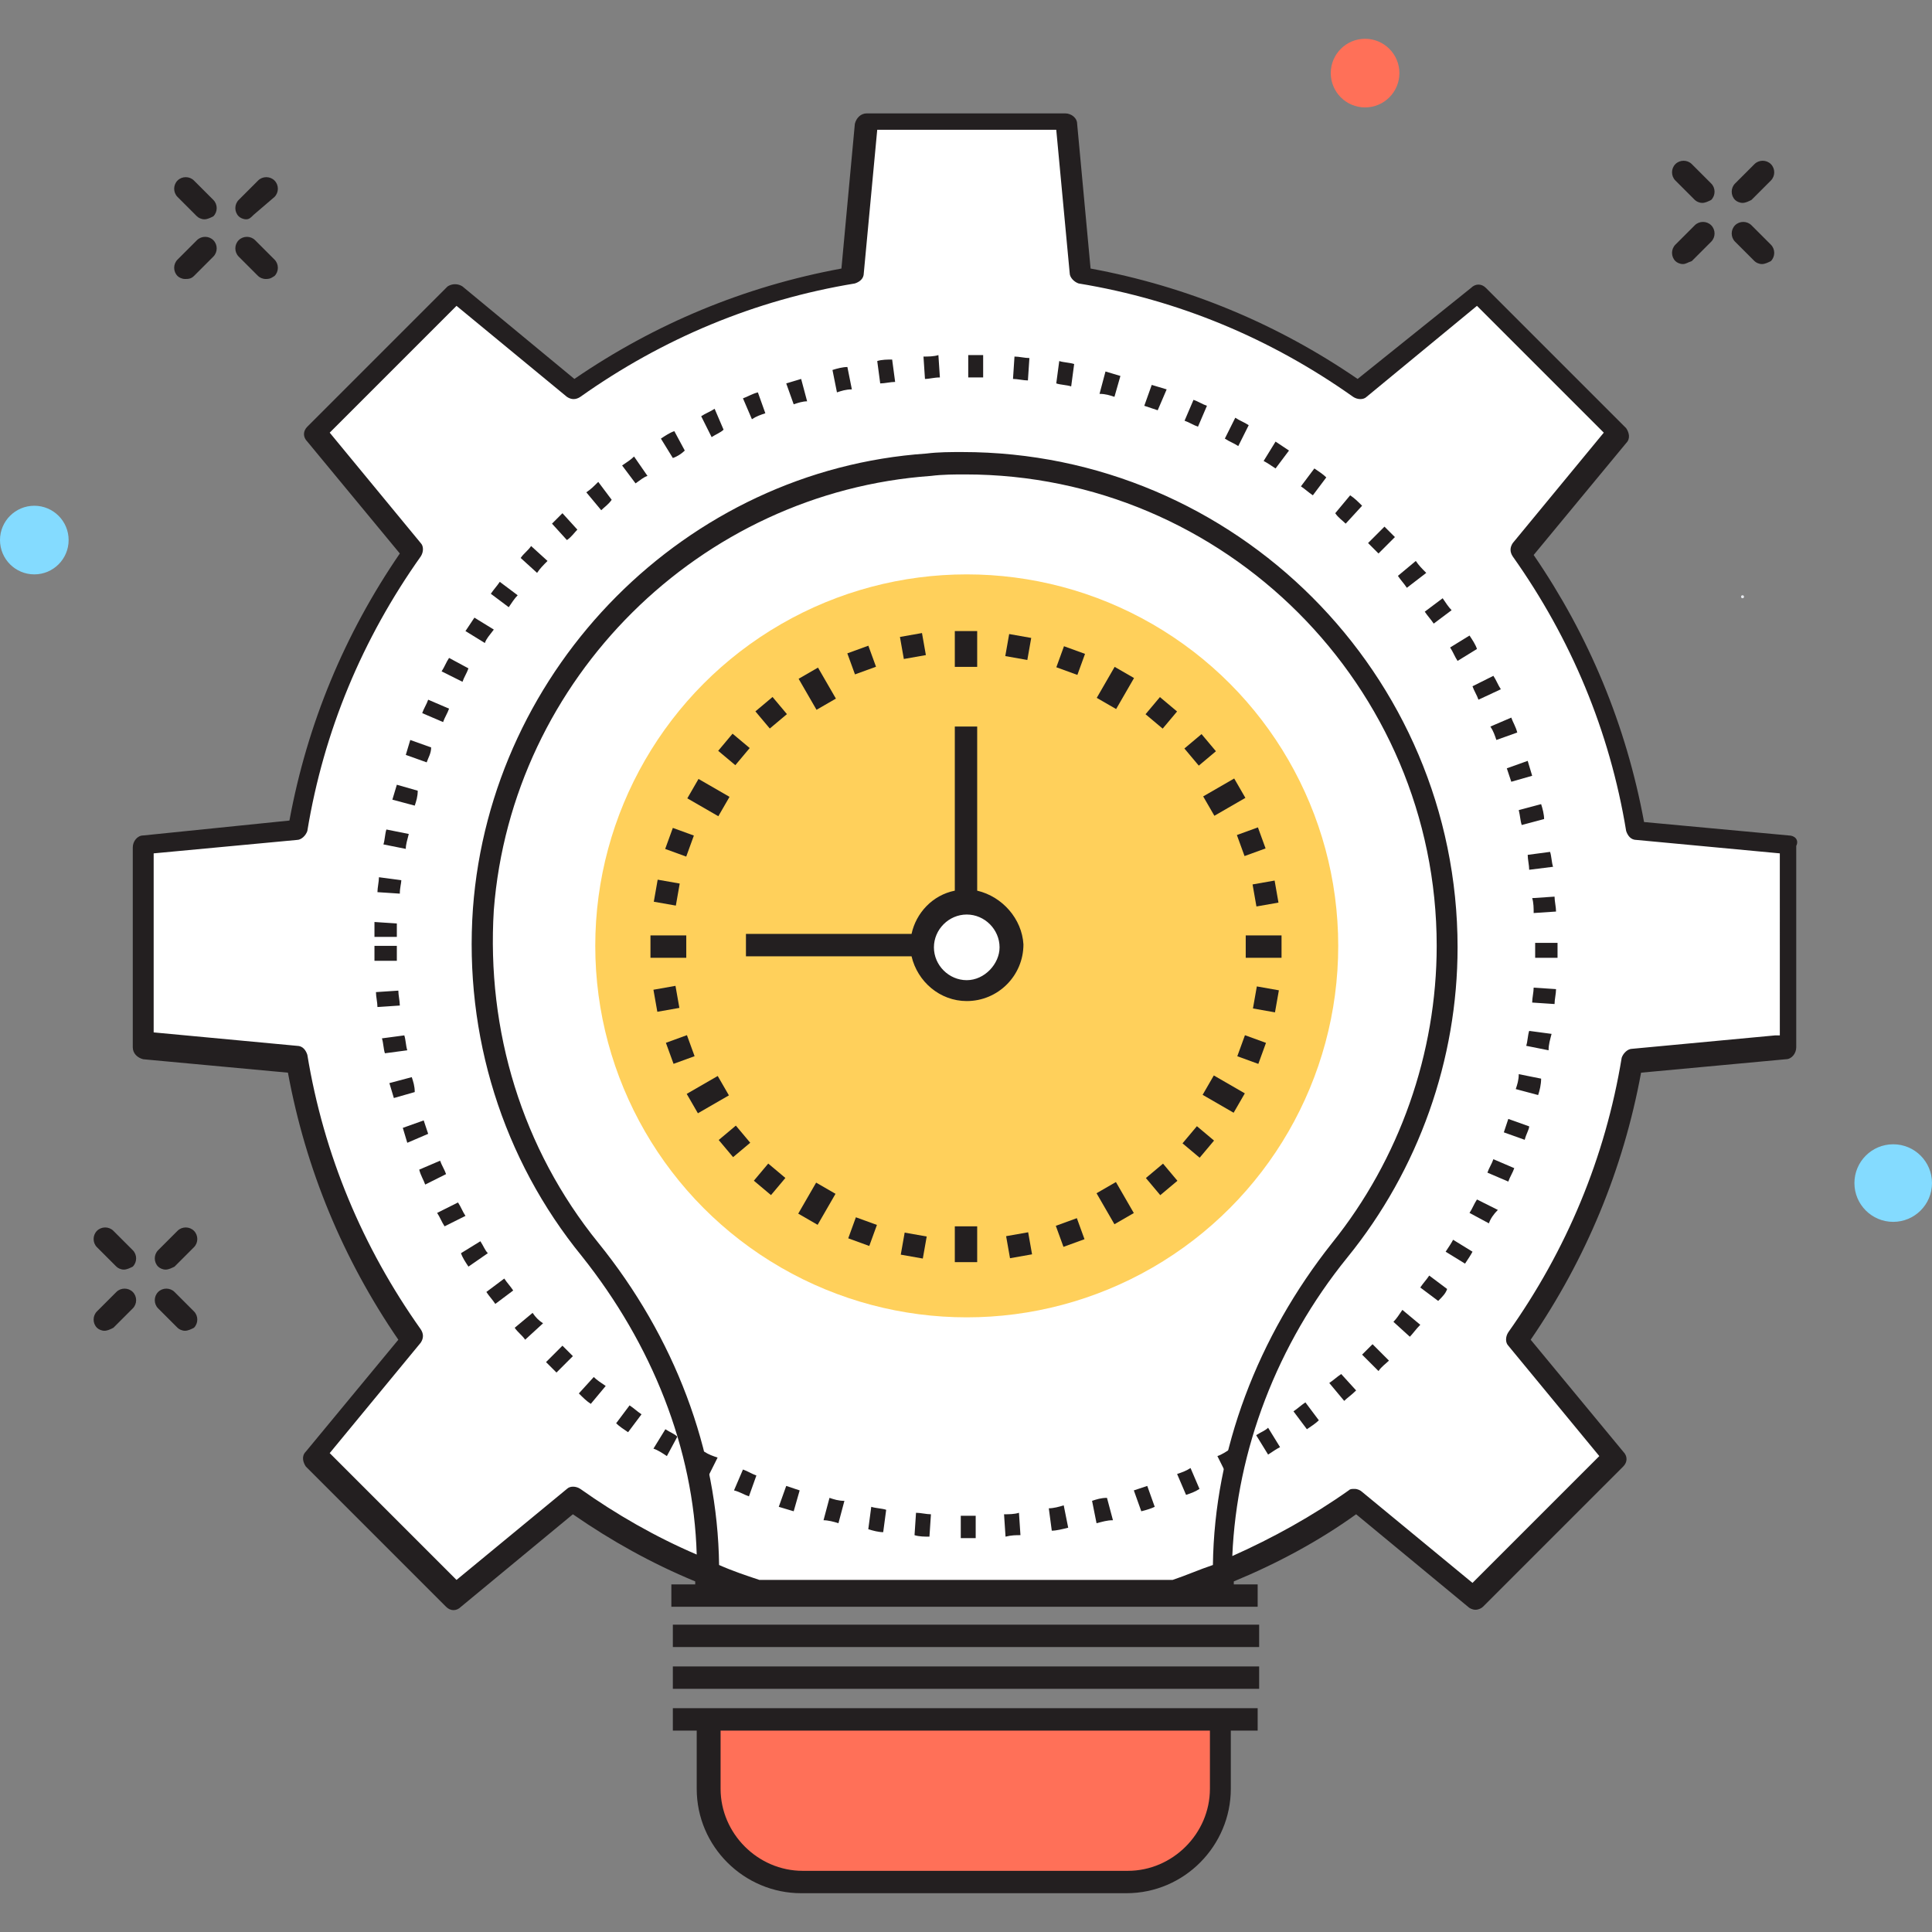 <?xml version="1.0" encoding="utf-8"?>
<!-- Generator: Adobe Illustrator 18.0.0, SVG Export Plug-In . SVG Version: 6.00 Build 0)  -->
<!DOCTYPE svg PUBLIC "-//W3C//DTD SVG 1.1//EN" "http://www.w3.org/Graphics/SVG/1.1/DTD/svg11.dtd">
<svg version="1.1" id="Layer_1" xmlns="http://www.w3.org/2000/svg" xmlns:xlink="http://www.w3.org/1999/xlink" x="0px" y="0px"
	 viewBox="0 0 129.5 129.5" enable-background="new 0 0 129.5 129.5" xml:space="preserve">
<rect x="0" y="0" width="129.5" height="129.5" fill="#808080" stroke="none"/>
<g>
	<g>
		<path fill="#FFFFFF" d="M109.6,55.8c-1.2-6.9-3.8-13.2-7.7-18.7l6.6-7.9L99,19.8L91,26.3c-5.5-3.9-11.8-6.6-18.7-7.7l-1-10.3H58.1
			l-1,10.3c-6.9,1.2-13.2,3.8-18.7,7.7l-7.9-6.6l-9.4,9.4l6.6,7.9c-3.9,5.5-6.6,11.8-7.7,18.7l-10.3,1v13.4l10.3,1
			c1.2,6.9,3.8,13.2,7.7,18.7l-6.6,7.9l9.4,9.4l7.9-6.6c3.7,2.7,7.9,4.7,12.3,6.2h27.9c4.4-1.4,8.6-3.5,12.3-6.2l7.9,6.6l9.4-9.4
			l-6.6-7.9c3.9-5.5,6.6-11.8,7.7-18.7l10.3-1V56.7L109.6,55.8z"/>
		<path fill="#FFFFFF" d="M39.6,83.8c5,6.2,7.9,13.7,7.9,21.7v1.5H82v-1.4c0-7.9,2.9-15.5,7.9-21.7c4.5-5.6,7.2-12.6,7.2-20.4
			c0-18.7-15.8-33.7-34.8-32.3c-15.9,1.1-28.8,14-29.9,29.9C31.8,69.6,34.6,77.6,39.6,83.8z"/>
		<g>
			<circle fill="#FFD05B" cx="64.8" cy="63.4" r="24.9"/>
		</g>
		<g>
			<path fill="#231F20" d="M64.8,103.1l-0.4,0l0-1.5l0.4,0c0.2,0,0.4,0,0.6,0l0,1.5C65.2,103.1,65,103.1,64.8,103.1z M62.3,103
				c-0.3,0-0.7,0-1-0.1l0.1-1.5c0.3,0,0.7,0.1,1,0.1L62.3,103z M67.4,103l-0.1-1.5c0.3,0,0.7,0,1-0.1l0.1,1.5
				C68.1,102.9,67.8,102.9,67.4,103z M59.2,102.7c-0.3,0-0.7-0.1-1-0.2l0.2-1.5c0.3,0.1,0.7,0.1,1,0.2L59.2,102.7z M70.5,102.6
				l-0.2-1.5c0.3,0,0.7-0.1,1-0.2l0.3,1.5C71.2,102.5,70.8,102.6,70.5,102.6z M56.2,102.1c-0.3-0.1-0.7-0.2-1-0.2l0.4-1.5
				c0.3,0.1,0.6,0.2,1,0.2L56.2,102.1z M73.5,102.1l-0.3-1.5c0.3-0.1,0.6-0.2,1-0.2l0.4,1.5C74.2,101.9,73.9,102,73.5,102.1z
				 M53.2,101.3c-0.3-0.1-0.7-0.2-1-0.3l0.5-1.4c0.3,0.1,0.6,0.2,0.9,0.3L53.2,101.3z M76.5,101.3l-0.5-1.4c0.3-0.1,0.6-0.2,0.9-0.3
				l0.5,1.4C77.2,101.1,76.9,101.2,76.5,101.3z M50.2,100.3c-0.3-0.1-0.6-0.3-1-0.4l0.6-1.4c0.3,0.1,0.6,0.3,0.9,0.4L50.2,100.3z
				 M79.5,100.2l-0.6-1.4c0.3-0.1,0.6-0.2,0.9-0.4l0.6,1.4C80.1,100,79.8,100.1,79.5,100.2z M47.4,99.1c-0.3-0.1-0.6-0.3-0.9-0.5
				l0.7-1.3c0.3,0.2,0.6,0.3,0.9,0.4L47.4,99.1z M82.3,99l-0.7-1.4c0.3-0.1,0.6-0.3,0.9-0.5l0.7,1.3C82.9,98.7,82.6,98.8,82.3,99z
				 M44.7,97.6c-0.3-0.2-0.6-0.4-0.9-0.5l0.8-1.3c0.3,0.2,0.6,0.3,0.8,0.5L44.7,97.6z M85,97.5l-0.8-1.3c0.3-0.2,0.6-0.3,0.8-0.5
				l0.8,1.3C85.6,97.1,85.3,97.3,85,97.5z M42.1,96c-0.3-0.2-0.6-0.4-0.8-0.6l0.9-1.2c0.3,0.2,0.5,0.4,0.8,0.6L42.1,96z M87.6,95.8
				l-0.9-1.2c0.3-0.2,0.5-0.4,0.8-0.6l0.9,1.2C88.2,95.4,87.9,95.6,87.6,95.8z M39.6,94.1c-0.3-0.2-0.5-0.4-0.8-0.7l1-1.1
				c0.2,0.2,0.5,0.4,0.8,0.6L39.6,94.1z M90.1,93.9l-1-1.2c0.3-0.2,0.5-0.4,0.8-0.6l1,1.1C90.6,93.5,90.3,93.7,90.1,93.9z M37.3,92
				c-0.2-0.2-0.5-0.5-0.7-0.7l1.1-1.1c0.2,0.2,0.5,0.5,0.7,0.7L37.3,92z M92.4,91.9l-1.1-1.1c0.2-0.2,0.5-0.5,0.7-0.7l1.1,1.1
				C92.9,91.4,92.6,91.6,92.4,91.9z M35.2,89.8c-0.2-0.3-0.5-0.5-0.7-0.8l1.2-1c0.2,0.3,0.4,0.5,0.7,0.7L35.2,89.8z M94.5,89.6
				l-1.1-1c0.2-0.2,0.4-0.5,0.6-0.8l1.2,1C94.9,89.1,94.7,89.4,94.5,89.6z M33.2,87.4c-0.2-0.3-0.4-0.5-0.6-0.8l1.2-0.9
				c0.2,0.3,0.4,0.5,0.6,0.8L33.2,87.4z M96.4,87.2l-1.2-0.9c0.2-0.3,0.4-0.5,0.6-0.8l1.2,0.9C96.9,86.7,96.7,86.9,96.4,87.2z
				 M31.4,84.9c-0.2-0.3-0.4-0.6-0.5-0.9l1.3-0.8c0.2,0.3,0.3,0.6,0.5,0.8L31.4,84.9z M98.2,84.7l-1.3-0.8c0.2-0.3,0.4-0.6,0.5-0.8
				l1.3,0.8C98.6,84.1,98.4,84.4,98.2,84.7z M29.8,82.2c-0.2-0.3-0.3-0.6-0.5-0.9l1.4-0.7c0.2,0.3,0.3,0.6,0.5,0.9L29.8,82.2z
				 M99.8,82l-1.3-0.7c0.2-0.3,0.3-0.6,0.5-0.9l1.4,0.7C100.1,81.4,99.9,81.7,99.8,82z M28.5,79.4c-0.1-0.3-0.3-0.6-0.4-1l1.4-0.6
				c0.1,0.3,0.3,0.6,0.4,0.9L28.5,79.4z M101.1,79.2l-1.4-0.6c0.1-0.3,0.3-0.6,0.4-0.9l1.4,0.6C101.4,78.6,101.2,78.9,101.1,79.2z
				 M27.3,76.6c-0.1-0.3-0.2-0.7-0.3-1l1.4-0.5c0.1,0.3,0.2,0.6,0.3,0.9L27.3,76.6z M102.2,76.4l-1.4-0.5c0.1-0.3,0.2-0.6,0.3-0.9
				l1.4,0.5C102.5,75.7,102.3,76,102.2,76.4z M26.4,73.6c-0.1-0.3-0.2-0.7-0.3-1l1.5-0.4c0.1,0.3,0.2,0.6,0.2,1L26.4,73.6z
				 M103.1,73.4l-1.5-0.4c0.1-0.3,0.2-0.6,0.2-1l1.5,0.3C103.3,72.7,103.2,73.1,103.1,73.4z M25.8,70.6c-0.1-0.3-0.1-0.7-0.2-1
				l1.5-0.2c0.1,0.3,0.1,0.7,0.2,1L25.8,70.6z M103.8,70.4l-1.5-0.3c0.1-0.3,0.1-0.7,0.2-1l1.5,0.2C103.9,69.7,103.8,70,103.8,70.4z
				 M25.3,67.5c0-0.3-0.1-0.7-0.1-1l1.5-0.1c0,0.3,0.1,0.7,0.1,1L25.3,67.5z M104.2,67.3l-1.5-0.1c0-0.3,0.1-0.7,0.1-1l1.5,0.1
				C104.3,66.6,104.2,67,104.2,67.3z M25.1,64.4c0-0.3,0-0.7,0-1h1.5c0,0.3,0,0.7,0,1L25.1,64.4z M104.4,64.2l-1.5,0
				c0-0.3,0-0.5,0-0.8l0-0.2l1.5,0l0,0.2C104.4,63.7,104.4,64,104.4,64.2z M26.6,62.8l-1.5,0c0-0.3,0-0.7,0-1l1.5,0.1
				C26.6,62.2,26.6,62.5,26.6,62.8z M102.8,61.2c0-0.3,0-0.7-0.1-1l1.5-0.1c0,0.3,0.1,0.7,0.1,1L102.8,61.2z M26.8,59.9l-1.5-0.1
				c0-0.3,0.1-0.7,0.1-1l1.5,0.2C26.9,59.2,26.8,59.5,26.8,59.9z M102.5,58.3c0-0.3-0.1-0.7-0.1-1l1.5-0.2c0.1,0.3,0.1,0.7,0.2,1
				L102.5,58.3z M27.2,56.9l-1.5-0.3c0.1-0.3,0.1-0.7,0.2-1l1.5,0.3C27.3,56.3,27.2,56.6,27.2,56.9z M102,55.3
				c-0.1-0.3-0.1-0.6-0.2-1l1.5-0.4c0.1,0.3,0.2,0.7,0.2,1L102,55.3z M27.8,54l-1.5-0.4c0.1-0.3,0.2-0.7,0.3-1L28,53
				C28,53.4,27.9,53.7,27.8,54z M101.3,52.4c-0.1-0.3-0.2-0.6-0.3-0.9l1.4-0.5c0.1,0.3,0.2,0.7,0.3,1L101.3,52.4z M28.6,51.1
				l-1.4-0.5c0.1-0.3,0.2-0.7,0.3-1l1.4,0.5C28.9,50.5,28.7,50.8,28.6,51.1z M100.3,49.6c-0.1-0.3-0.2-0.6-0.4-0.9l1.4-0.6
				c0.1,0.3,0.3,0.6,0.4,1L100.3,49.6z M29.7,48.4l-1.4-0.6c0.1-0.3,0.3-0.6,0.4-0.9l1.4,0.6C30,47.8,29.8,48.1,29.7,48.4z
				 M99.1,46.9c-0.1-0.3-0.3-0.6-0.4-0.9l1.4-0.7c0.2,0.3,0.3,0.6,0.5,0.9L99.1,46.9z M31,45.7L29.6,45c0.2-0.3,0.3-0.6,0.5-0.9
				l1.3,0.7C31.3,45.1,31.1,45.4,31,45.7z M97.7,44.3c-0.2-0.3-0.3-0.6-0.5-0.9l1.3-0.8c0.2,0.3,0.4,0.6,0.5,0.9L97.7,44.3z
				 M32.5,43.1l-1.3-0.8c0.2-0.3,0.4-0.6,0.6-0.9l1.3,0.8C32.8,42.6,32.6,42.8,32.5,43.1z M96.1,41.8c-0.2-0.3-0.4-0.5-0.6-0.8
				l1.2-0.9c0.2,0.3,0.4,0.6,0.6,0.8L96.1,41.8z M34.1,40.7l-1.2-0.9c0.2-0.3,0.4-0.5,0.6-0.8l1.2,0.9
				C34.5,40.1,34.3,40.4,34.1,40.7z M94.3,39.4c-0.2-0.3-0.4-0.5-0.6-0.8l1.2-1c0.2,0.3,0.4,0.5,0.7,0.8L94.3,39.4z M36,38.4l-1.1-1
				c0.2-0.3,0.5-0.5,0.7-0.8l1.1,1C36.4,37.9,36.2,38.1,36,38.4z M92.4,37.1c-0.2-0.2-0.5-0.5-0.7-0.7l1.1-1.1
				c0.2,0.2,0.5,0.5,0.7,0.7L92.4,37.1z M38,36.2L37,35.1c0.2-0.2,0.5-0.5,0.7-0.7l1,1.1C38.5,35.7,38.3,36,38,36.2z M90.2,35.1
				c-0.2-0.2-0.5-0.4-0.7-0.7l1-1.2c0.3,0.2,0.5,0.4,0.8,0.7L90.2,35.1z M40.3,34.2l-1-1.2c0.3-0.2,0.5-0.4,0.8-0.7l0.9,1.2
				C40.8,33.8,40.5,34,40.3,34.2z M88,33.2c-0.3-0.2-0.5-0.4-0.8-0.6l0.9-1.2c0.3,0.2,0.6,0.4,0.8,0.6L88,33.2z M42.6,32.4l-0.9-1.2
				c0.3-0.2,0.6-0.4,0.8-0.6l0.9,1.3C43.1,32,42.9,32.2,42.6,32.4z M85.5,31.4c-0.3-0.2-0.6-0.4-0.8-0.5l0.8-1.3
				c0.3,0.2,0.6,0.4,0.9,0.6L85.5,31.4z M45.1,30.7l-0.8-1.3c0.3-0.2,0.6-0.4,0.9-0.5l0.7,1.3C45.7,30.4,45.4,30.6,45.1,30.7z
				 M83,29.9c-0.3-0.2-0.6-0.3-0.9-0.5l0.7-1.4c0.3,0.2,0.6,0.3,0.9,0.5L83,29.9z M47.7,29.3L47,27.9c0.3-0.2,0.6-0.3,0.9-0.5
				l0.6,1.4C48.3,29,48,29.1,47.7,29.3z M80.3,28.6c-0.3-0.1-0.6-0.3-0.9-0.4l0.6-1.4c0.3,0.1,0.6,0.3,0.9,0.4L80.3,28.6z
				 M50.4,28.1l-0.6-1.4c0.3-0.1,0.6-0.3,1-0.4l0.5,1.4C51,27.8,50.7,27.9,50.4,28.1z M77.6,27.5c-0.3-0.1-0.6-0.2-0.9-0.3l0.5-1.4
				c0.3,0.1,0.7,0.2,1,0.3L77.6,27.5z M53.2,27.1l-0.5-1.4c0.3-0.1,0.7-0.2,1-0.3l0.4,1.5C53.8,26.9,53.5,27,53.2,27.1z M74.7,26.6
				c-0.3-0.1-0.6-0.2-1-0.2l0.4-1.5c0.3,0.1,0.7,0.2,1,0.3L74.7,26.6z M56.1,26.3l-0.3-1.5c0.3-0.1,0.7-0.2,1-0.2l0.3,1.5
				C56.7,26.1,56.4,26.2,56.1,26.3z M71.8,25.9c-0.3-0.1-0.7-0.1-1-0.2l0.2-1.5c0.3,0.1,0.7,0.1,1,0.2L71.8,25.9z M59,25.7l-0.2-1.5
				c0.3-0.1,0.7-0.1,1-0.1l0.2,1.5C59.7,25.6,59.3,25.7,59,25.7z M68.9,25.5c-0.3,0-0.7-0.1-1-0.1l0.1-1.5c0.3,0,0.7,0.1,1,0.1
				L68.9,25.5z M62,25.4l-0.1-1.5c0.3,0,0.7,0,1-0.1l0.1,1.5C62.6,25.3,62.3,25.4,62,25.4z M65.9,25.3c-0.3,0-0.7,0-1,0l0-1.5
				c0.3,0,0.7,0,1,0L65.9,25.3z"/>
		</g>
		<g>
			<circle fill="#FF7058" cx="91.5" cy="4.9" r="2.3"/>
		</g>
		<g>
			<circle fill="#84DBFF" cx="2.3" cy="36.2" r="2.3"/>
		</g>
		<g>
			<circle fill="#84DBFF" cx="126.9" cy="79.3" r="2.6"/>
		</g>
		<g>
			<circle fill="#E6E9EE" cx="116.8" cy="40" r="0.1"/>
		</g>
		<g>
			<g>
				<path fill="#231F20" d="M116.8,13.6c-0.2,0-0.4-0.1-0.5-0.2c-0.3-0.3-0.3-0.8,0-1.1l1.3-1.3c0.3-0.3,0.8-0.3,1.1,0
					c0.3,0.3,0.3,0.8,0,1.1l-1.3,1.3C117.2,13.5,117,13.6,116.8,13.6z"/>
			</g>
			<g>
				<path fill="#231F20" d="M112.8,17.7c-0.2,0-0.4-0.1-0.5-0.2c-0.3-0.3-0.3-0.8,0-1.1l1.3-1.3c0.3-0.3,0.8-0.3,1.1,0
					c0.3,0.3,0.3,0.8,0,1.1l-1.3,1.3C113.1,17.6,113,17.7,112.8,17.7z"/>
			</g>
			<g>
				<path fill="#231F20" d="M118.1,17.7c-0.2,0-0.4-0.1-0.5-0.2l-1.3-1.3c-0.3-0.3-0.3-0.8,0-1.1c0.3-0.3,0.8-0.3,1.1,0l1.3,1.3
					c0.3,0.3,0.3,0.8,0,1.1C118.5,17.6,118.3,17.7,118.1,17.7z"/>
			</g>
			<g>
				<path fill="#231F20" d="M114.1,13.6c-0.2,0-0.4-0.1-0.5-0.2l-1.3-1.3c-0.3-0.3-0.3-0.8,0-1.1c0.3-0.3,0.8-0.3,1.1,0l1.3,1.3
					c0.3,0.3,0.3,0.8,0,1.1C114.5,13.5,114.3,13.6,114.1,13.6z"/>
			</g>
		</g>
		<g>
			<g>
				<path fill="#231F20" d="M11.1,85.1c-0.2,0-0.4-0.1-0.5-0.2c-0.3-0.3-0.3-0.8,0-1.1l1.3-1.3c0.3-0.3,0.8-0.3,1.1,0
					c0.3,0.3,0.3,0.8,0,1.1l-1.3,1.3C11.5,85,11.3,85.1,11.1,85.1z"/>
			</g>
			<g>
				<path fill="#231F20" d="M7,89.2c-0.2,0-0.4-0.1-0.5-0.2c-0.3-0.3-0.3-0.8,0-1.1l1.3-1.3c0.3-0.3,0.8-0.3,1.1,0
					c0.3,0.3,0.3,0.8,0,1.1l-1.3,1.3C7.4,89.1,7.2,89.2,7,89.2z"/>
			</g>
			<g>
				<path fill="#231F20" d="M12.4,89.2c-0.2,0-0.4-0.1-0.5-0.2l-1.3-1.3c-0.3-0.3-0.3-0.8,0-1.1c0.3-0.3,0.8-0.3,1.1,0l1.3,1.3
					c0.3,0.3,0.3,0.8,0,1.1C12.8,89.1,12.6,89.2,12.4,89.2z"/>
			</g>
			<g>
				<path fill="#231F20" d="M8.3,85.1c-0.2,0-0.4-0.1-0.5-0.2l-1.3-1.3c-0.3-0.3-0.3-0.8,0-1.1c0.3-0.3,0.8-0.3,1.1,0l1.3,1.3
					c0.3,0.3,0.3,0.8,0,1.1C8.7,85,8.5,85.1,8.3,85.1z"/>
			</g>
		</g>
		<g>
			<g>
				<path fill="#231F20" d="M16.5,14.7c-0.2,0-0.4-0.1-0.5-0.2c-0.3-0.3-0.3-0.8,0-1.1l1.3-1.3c0.3-0.3,0.8-0.3,1.1,0
					c0.3,0.3,0.3,0.8,0,1.1L17,14.4C16.8,14.6,16.7,14.7,16.5,14.7z"/>
			</g>
			<g>
				<path fill="#231F20" d="M12.4,18.7c-0.2,0-0.4-0.1-0.5-0.2c-0.3-0.3-0.3-0.8,0-1.1l1.3-1.3c0.3-0.3,0.8-0.3,1.1,0
					c0.3,0.3,0.3,0.8,0,1.1l-1.3,1.3C12.8,18.7,12.6,18.7,12.4,18.7z"/>
			</g>
			<g>
				<path fill="#231F20" d="M17.8,18.7c-0.2,0-0.4-0.1-0.5-0.2l-1.3-1.3c-0.3-0.3-0.3-0.8,0-1.1c0.3-0.3,0.8-0.3,1.1,0l1.3,1.3
					c0.3,0.3,0.3,0.8,0,1.1C18.1,18.7,18,18.7,17.8,18.7z"/>
			</g>
			<g>
				<path fill="#231F20" d="M13.7,14.7c-0.2,0-0.4-0.1-0.5-0.2l-1.3-1.3c-0.3-0.3-0.3-0.8,0-1.1c0.3-0.3,0.8-0.3,1.1,0l1.3,1.3
					c0.3,0.3,0.3,0.8,0,1.1C14.1,14.6,13.9,14.7,13.7,14.7z"/>
			</g>
		</g>
		<path fill="#FF7058" d="M75.7,126.2h-22c-3.4,0-6.2-2.8-6.2-6.2v-4.7h34.4v4.7C81.8,123.4,79.1,126.2,75.7,126.2z"/>
		<g>
			<path fill="#231F20" d="M119.9,56l-9.7-0.9c-1.2-6.5-3.7-12.5-7.4-17.9l6.2-7.5c0.3-0.3,0.2-0.7,0-1l-9.4-9.4
				c-0.3-0.3-0.7-0.3-1,0L91,25.4c-5.4-3.7-11.4-6.2-17.9-7.4l-0.9-9.7c0-0.4-0.4-0.7-0.8-0.7H58.1c-0.4,0-0.7,0.3-0.8,0.7L56.4,18
				c-6.5,1.2-12.5,3.7-17.9,7.4L31,19.2c-0.3-0.2-0.7-0.2-1,0l-9.4,9.4c-0.3,0.3-0.3,0.7,0,1l6.2,7.5c-3.7,5.4-6.2,11.4-7.4,17.9
				L9.6,56c-0.4,0-0.7,0.4-0.7,0.8v13.4c0,0.4,0.3,0.7,0.7,0.8l9.7,0.9c1.2,6.5,3.7,12.5,7.4,17.9l-6.2,7.5c-0.3,0.3-0.2,0.7,0,1
				l9.4,9.4c0.3,0.3,0.7,0.3,1,0l7.5-6.2c2.6,1.8,5.3,3.3,8.2,4.5v0.2h-1.6v1.5h39.3v-1.5h-1.6v-0.2c2.9-1.2,5.7-2.7,8.2-4.5
				l7.5,6.2c0.1,0.1,0.3,0.2,0.5,0.2c0.2,0,0.4-0.1,0.5-0.2l9.4-9.4c0.3-0.3,0.3-0.7,0-1l-6.2-7.5c3.7-5.4,6.2-11.4,7.4-17.9
				l9.7-0.9c0.4,0,0.7-0.4,0.7-0.8V56.7C120.6,56.3,120.3,56,119.9,56z M81.3,104.9c-0.9,0.3-1.8,0.7-2.7,1H50.9
				c-0.9-0.3-1.8-0.6-2.7-1c-0.1-7.7-3-15.3-8.1-21.6c-5.1-6.3-7.5-14.2-7-22.3C34.3,45.5,46.9,33,62.4,31.9
				c0.8-0.1,1.6-0.1,2.3-0.1c17.4,0,31.6,14.2,31.6,31.6c0,7.2-2.5,14.3-7,19.9C84.3,89.6,81.4,97.2,81.3,104.9z M119,69.4l-9.6,0.9
				c-0.3,0-0.6,0.3-0.7,0.6c-1.1,6.7-3.7,12.9-7.6,18.4c-0.2,0.3-0.2,0.7,0,0.9l6.1,7.4l-8.5,8.5l-7.4-6.1c-0.1-0.1-0.3-0.2-0.5-0.2
				c-0.2,0-0.3,0-0.4,0.1c-2.4,1.7-5.1,3.2-7.8,4.4c0.3-7.1,3-14.2,7.7-20c4.8-5.9,7.4-13.3,7.4-20.8c0-18.3-14.9-33.2-33.2-33.2
				c-0.8,0-1.6,0-2.4,0.1C46,31.5,32.9,44.7,31.7,60.9c-0.6,8.5,2,16.8,7.3,23.3c4.7,5.9,7.5,12.9,7.7,20c-2.8-1.2-5.4-2.7-7.8-4.4
				c-0.3-0.2-0.7-0.2-0.9,0l-7.4,6.1l-8.5-8.5l6.1-7.4c0.2-0.3,0.2-0.6,0-0.9c-3.9-5.5-6.5-11.7-7.6-18.4c-0.1-0.3-0.3-0.6-0.7-0.6
				l-9.6-0.9v-12l9.6-0.9c0.3,0,0.6-0.3,0.7-0.6c1.1-6.7,3.7-12.9,7.6-18.4c0.2-0.3,0.2-0.7,0-0.9l-6.1-7.4l8.5-8.5l7.4,6.1
				c0.3,0.2,0.6,0.2,0.9,0c5.5-3.9,11.7-6.5,18.4-7.6c0.3-0.1,0.6-0.3,0.6-0.7l0.9-9.6h12l0.9,9.6c0,0.3,0.3,0.6,0.6,0.7
				c6.7,1.1,12.9,3.7,18.4,7.6c0.3,0.2,0.7,0.2,0.9,0l7.4-6.1l8.5,8.5l-6.1,7.4c-0.2,0.3-0.2,0.6,0,0.9c3.9,5.5,6.5,11.7,7.6,18.4
				c0.1,0.3,0.3,0.6,0.7,0.6l9.6,0.9V69.4z"/>
			<rect x="45.1" y="108.9" fill="#231F20" width="39.3" height="1.5"/>
			<rect x="45.1" y="111.7" fill="#231F20" width="39.3" height="1.5"/>
			<path fill="#231F20" d="M45.1,114.5v1.5h1.6v3.9c0,3.9,3.2,7,7,7h21.8c3.9,0,7-3.2,7-7v-3.9h1.8v-1.5H45.1z M81.1,119.9
				c0,3-2.5,5.5-5.5,5.5H53.8c-3,0-5.5-2.5-5.5-5.5v-3.9h32.8V119.9z"/>
		</g>
		<g>
			<rect x="64" y="42.3" fill="#231F20" width="1.5" height="2.4"/>
		</g>
		<g>
			<rect x="64" y="82.2" fill="#231F20" width="1.5" height="2.4"/>
		</g>
		<g>
			
				<rect x="53.6" y="45.4" transform="matrix(0.5 0.866 -0.866 0.5 67.346 -24.369)" fill="#231F20" width="2.4" height="1.5"/>
		</g>
		<g>
			<rect x="73.5" y="79.9" transform="matrix(0.5 0.866 -0.866 0.5 107.242 -24.37)" fill="#231F20" width="2.4" height="1.5"/>
		</g>
		<g>
			<rect x="46.3" y="52.7" transform="matrix(0.866 0.5 -0.5 0.866 33.075 -16.576)" fill="#231F20" width="2.4" height="1.5"/>
		</g>
		<g>
			<rect x="80.8" y="72.6" transform="matrix(0.866 0.5 -0.5 0.866 47.688 -31.185)" fill="#231F20" width="2.4" height="1.5"/>
		</g>
		<g>
			
				<rect x="46.7" y="72.2" transform="matrix(0.5 0.866 -0.866 0.5 87.283 -4.42)" fill="#231F20" width="1.5" height="2.4"/>
		</g>
		<g>
			
				<rect x="81.3" y="52.2" transform="matrix(0.5 0.866 -0.866 0.5 87.282 -44.324)" fill="#231F20" width="1.5" height="2.4"/>
		</g>
		<g>
			
				<rect x="54" y="79.5" transform="matrix(0.866 0.5 -0.5 0.866 47.691 -16.577)" fill="#231F20" width="1.5" height="2.4"/>
		</g>
		<g>
			<rect x="74" y="44.9" transform="matrix(0.866 0.5 -0.5 0.866 33.08 -31.185)" fill="#231F20" width="1.5" height="2.4"/>
		</g>
		<g>
			
				<rect x="60.4" y="42.6" transform="matrix(0.174 0.985 -0.985 0.174 93.251 -24.474)" fill="#231F20" width="1.5" height="1.5"/>
		</g>
		<g>
			
				<rect x="67.5" y="82.7" transform="matrix(0.174 0.985 -0.985 0.174 138.631 1.721)" fill="#231F20" width="1.5" height="1.5"/>
		</g>
		<g>
			
				<rect x="57" y="43.5" transform="matrix(0.342 0.94 -0.94 0.342 79.601 -25.176)" fill="#231F20" width="1.5" height="1.5"/>
		</g>
		<g>
			
				<rect x="71" y="81.8" transform="matrix(0.342 0.94 -0.94 0.342 124.79 -13.063)" fill="#231F20" width="1.5" height="1.5"/>
		</g>
		<g>
			
				<rect x="50.9" y="47" transform="matrix(0.643 0.766 -0.766 0.643 55.056 -22.492)" fill="#231F20" width="1.5" height="1.5"/>
		</g>
		<g>
			
				<rect x="77.1" y="78.3" transform="matrix(0.643 0.766 -0.766 0.643 88.359 -31.408)" fill="#231F20" width="1.5" height="1.5"/>
		</g>
		<g>
			
				<rect x="48.4" y="49.5" transform="matrix(0.766 0.642 -0.642 0.766 43.807 -19.812)" fill="#231F20" width="1.5" height="1.5"/>
		</g>
		<g>
			
				<rect x="79.6" y="75.8" transform="matrix(0.766 0.643 -0.643 0.766 67.993 -33.758)" fill="#231F20" width="1.5" height="1.5"/>
		</g>
		<g>
			
				<rect x="44.8" y="55.7" transform="matrix(0.94 0.342 -0.342 0.94 22.037 -12.186)" fill="#231F20" width="1.5" height="1.5"/>
		</g>
		<g>
			
				<rect x="83.1" y="69.6" transform="matrix(0.94 0.342 -0.342 0.94 29.137 -24.455)" fill="#231F20" width="1.5" height="1.5"/>
		</g>
		<g>
			
				<rect x="43.9" y="59.1" transform="matrix(0.985 0.173 -0.173 0.985 11.066 -6.844)" fill="#231F20" width="1.5" height="1.5"/>
		</g>
		<g>
			
				<rect x="84.1" y="66.2" transform="matrix(0.985 0.174 -0.174 0.985 12.925 -13.722)" fill="#231F20" width="1.5" height="1.5"/>
		</g>
		<g>
			
				<rect x="43.9" y="66.2" transform="matrix(0.174 0.985 -0.985 0.174 102.845 11.32)" fill="#231F20" width="1.5" height="1.5"/>
		</g>
		<g>
			
				<rect x="84.1" y="59.1" transform="matrix(0.173 0.985 -0.985 0.173 129.1 -34.04)" fill="#231F20" width="1.5" height="1.5"/>
		</g>
		<g>
			
				<rect x="44.8" y="69.6" transform="matrix(0.342 0.94 -0.94 0.342 96.147 3.47)" fill="#231F20" width="1.5" height="1.5"/>
		</g>
		<g>
			
				<rect x="83.1" y="55.7" transform="matrix(0.342 0.94 -0.94 0.342 108.255 -41.705)" fill="#231F20" width="1.5" height="1.5"/>
		</g>
		<g>
			
				<rect x="48.4" y="75.7" transform="matrix(0.643 0.766 -0.766 0.643 76.188 -10.301)" fill="#231F20" width="1.5" height="1.5"/>
		</g>
		<g>
			
				<rect x="79.6" y="49.5" transform="matrix(0.643 0.766 -0.766 0.643 67.272 -43.596)" fill="#231F20" width="1.5" height="1.5"/>
		</g>
		<g>
			
				<rect x="50.9" y="78.3" transform="matrix(0.766 0.643 -0.643 0.766 62.852 -14.714)" fill="#231F20" width="1.5" height="1.5"/>
		</g>
		<g>
			
				<rect x="77.1" y="47" transform="matrix(0.766 0.643 -0.643 0.766 48.911 -38.852)" fill="#231F20" width="1.5" height="1.5"/>
		</g>
		<g>
			
				<rect x="57" y="81.8" transform="matrix(0.94 0.342 -0.342 0.94 31.765 -14.793)" fill="#231F20" width="1.5" height="1.5"/>
		</g>
		<g>
			
				<rect x="71" y="43.5" transform="matrix(0.94 0.342 -0.342 0.94 19.455 -21.856)" fill="#231F20" width="1.5" height="1.5"/>
		</g>
		<g>
			
				<rect x="60.5" y="82.7" transform="matrix(0.985 0.174 -0.174 0.985 15.436 -9.366)" fill="#231F20" width="1.5" height="1.5"/>
		</g>
		<g>
			
				<rect x="67.5" y="42.6" transform="matrix(0.985 0.174 -0.174 0.985 8.569 -11.207)" fill="#231F20" width="1.5" height="1.5"/>
		</g>
		<g>
			<rect x="43.6" y="62.7" fill="#231F20" width="2.4" height="1.5"/>
		</g>
		<g>
			<rect x="83.5" y="62.7" fill="#231F20" width="2.4" height="1.5"/>
		</g>
		<circle fill="#FFFFFF" cx="64.8" cy="63.4" r="3"/>
		<path fill="#231F20" d="M65.5,59.7v-11H64v11c-1.5,0.3-2.6,1.5-2.9,2.9H50v1.5h11.1c0.4,1.7,1.9,3,3.7,3c2.1,0,3.8-1.7,3.8-3.8
			C68.5,61.6,67.2,60.1,65.5,59.7z M64.8,65.7c-1.2,0-2.2-1-2.2-2.2c0-1.2,1-2.2,2.2-2.2c1.2,0,2.2,1,2.2,2.2
			C67,64.6,66,65.7,64.8,65.7z"/>
	</g>
</g>
</svg>
